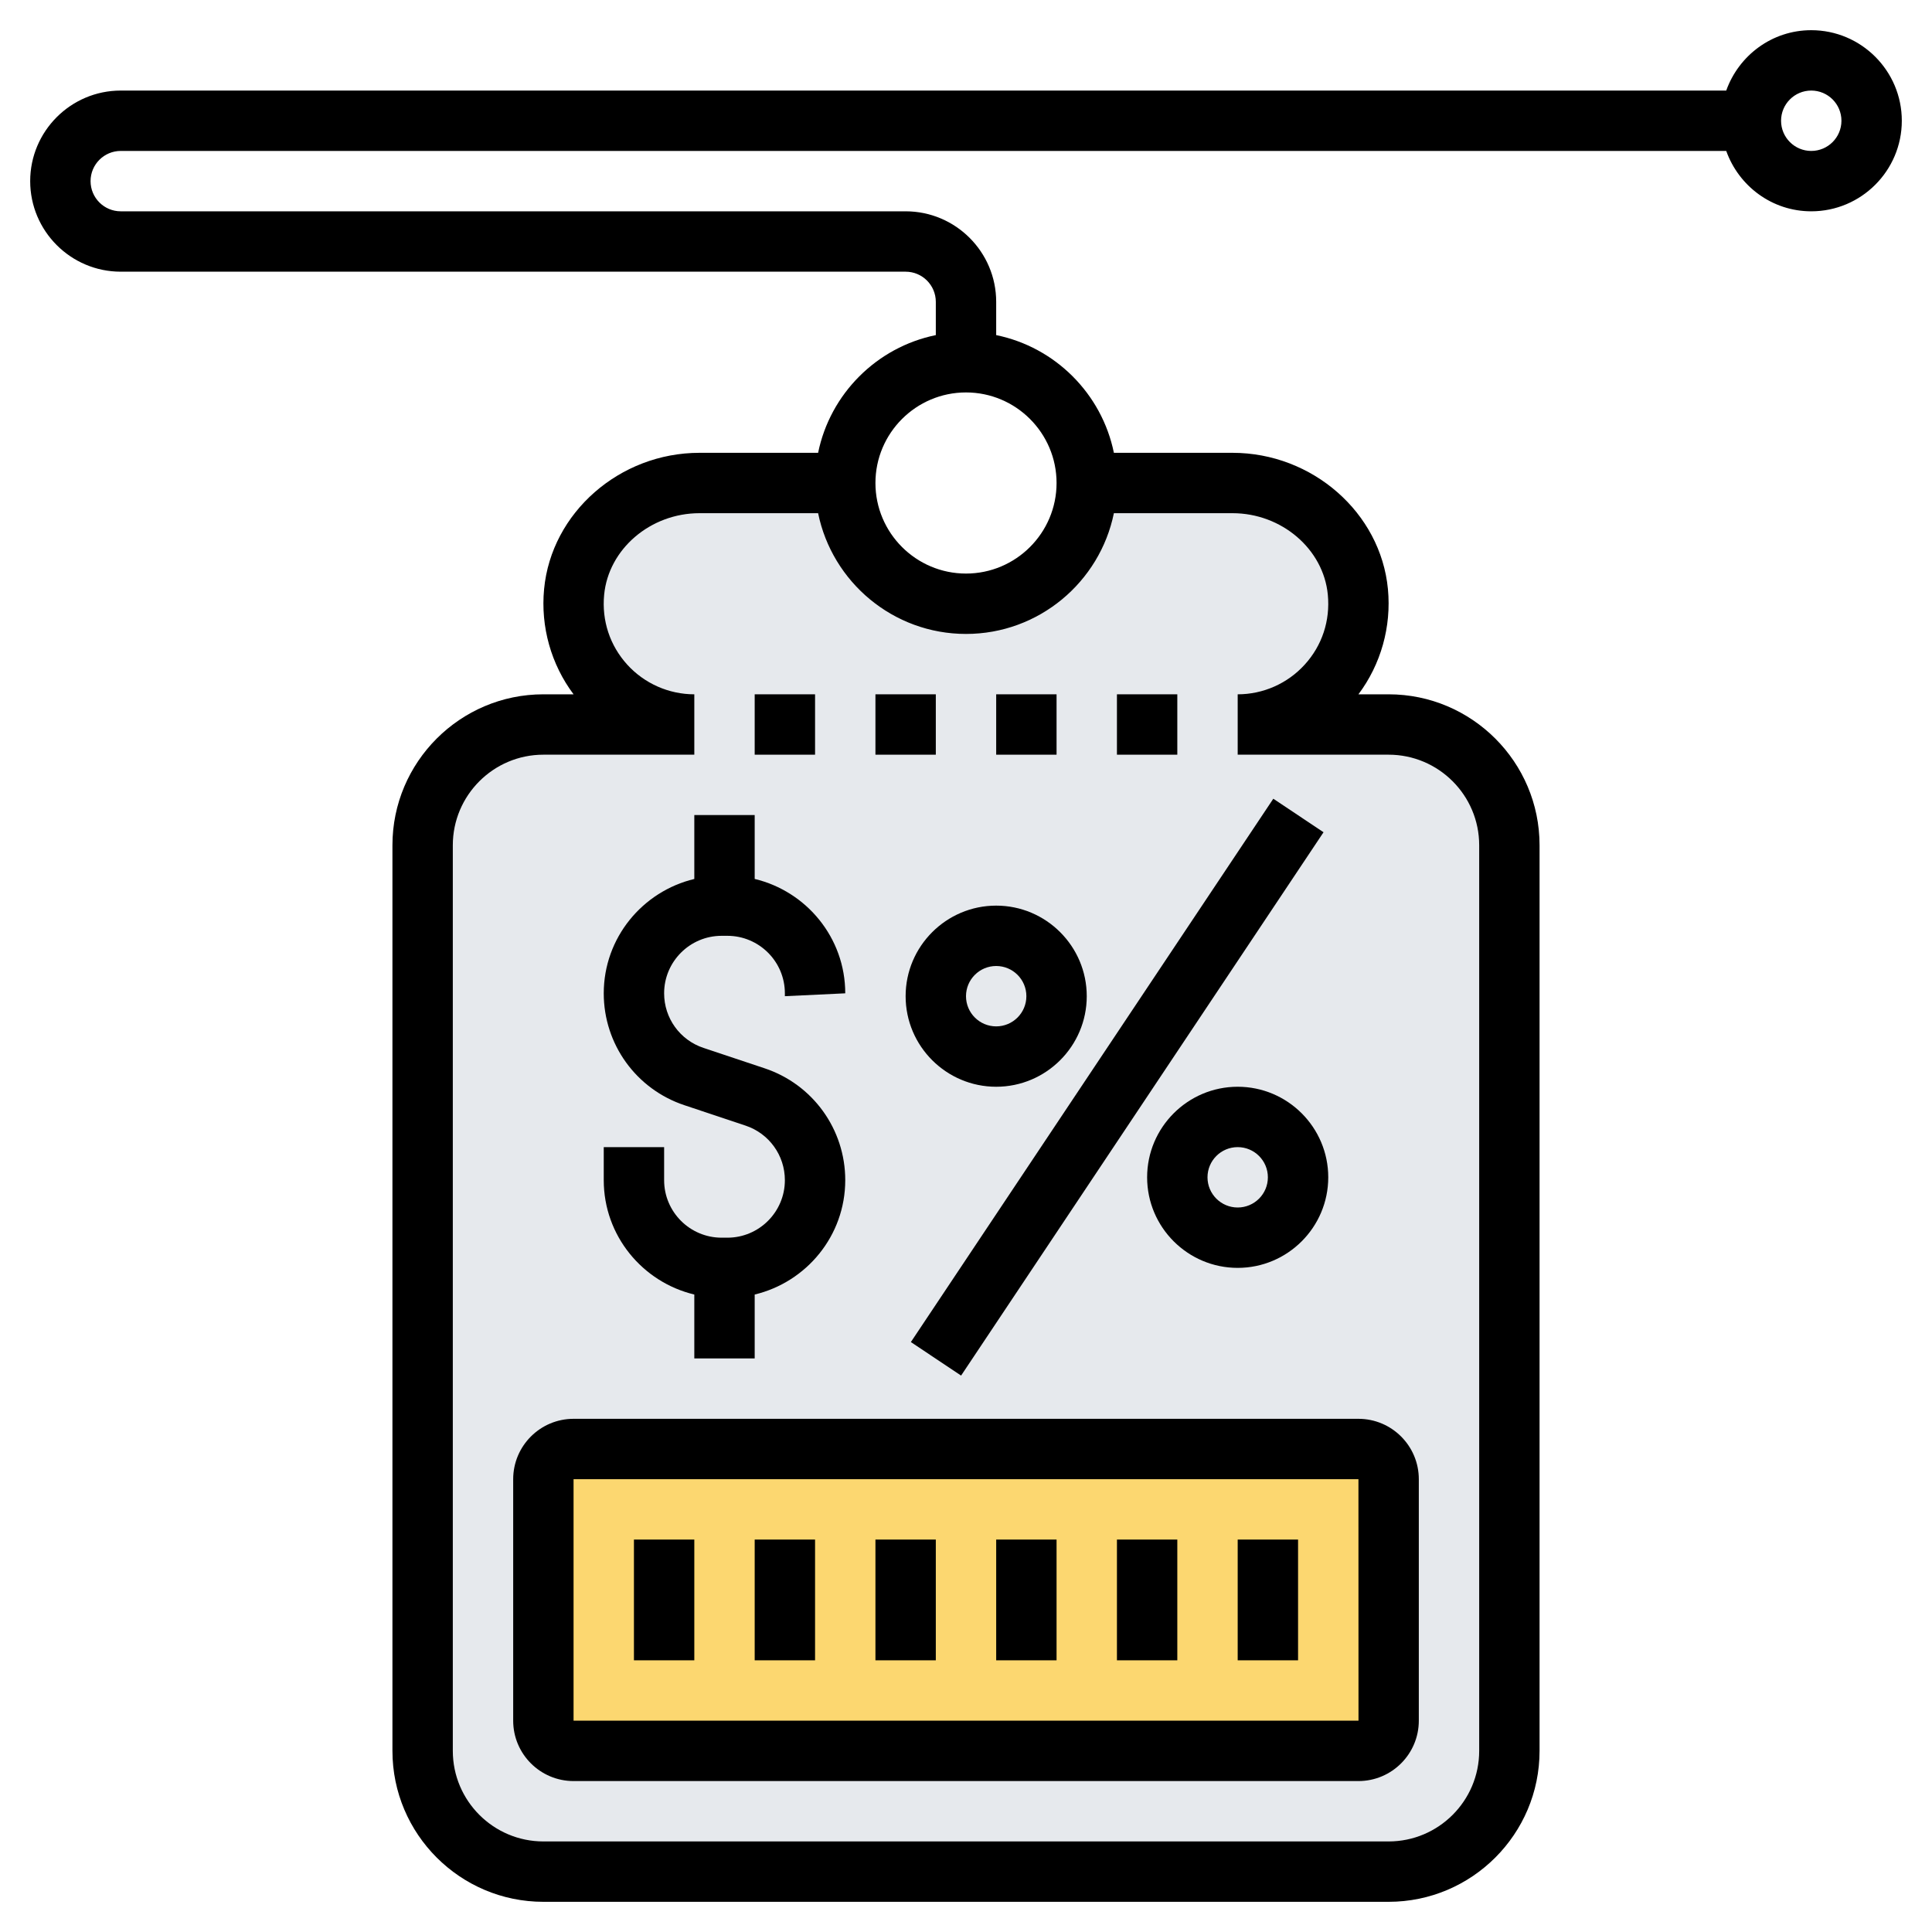 <svg id="Layer_5" enable-background="new 0 0 64 64" height="512" viewBox="0 0 64 64" width="512" xmlns="http://www.w3.org/2000/svg"><g><g><g><path d="m46 24h-5c2.34 0 4.21-2.01 3.98-4.39-.2-2.08-2.06-3.61-4.15-3.61h-4.83c0 2.21-1.79 4-4 4s-4-1.79-4-4h-4.83c-2.09 0-3.95 1.53-4.15 3.61-.23 2.38 1.64 4.39 3.98 4.39h-5c-2.21 0-4 1.79-4 4v30c0 2.21 1.79 4 4 4h28c2.21 0 4-1.79 4-4v-30c0-2.21-1.79-4-4-4z" fill="#e6e9ed"/></g><g><path d="m46 49v8c0 .55-.45 1-1 1h-26c-.55 0-1-.45-1-1v-8c0-.55.45-1 1-1h26c.55 0 1 .45 1 1z" fill="#fcd770"/></g></g><g><path d="m60 1c-1.302 0-2.402.839-2.816 2h-53.184c-1.654 0-3 1.346-3 3s1.346 3 3 3h26c.552 0 1 .448 1 1v1.101c-1.956.399-3.5 1.943-3.899 3.899h-3.929c-2.646 0-4.907 1.982-5.148 4.513-.12 1.249.233 2.496.976 3.487h-1c-2.757 0-5 2.243-5 5v30c0 2.757 2.243 5 5 5h28c2.757 0 5-2.243 5-5v-30c0-2.757-2.243-5-5-5h-1c.743-.991 1.096-2.238.977-3.487-.242-2.531-2.502-4.513-5.149-4.513h-3.929c-.399-1.956-1.943-3.5-3.899-3.899v-1.101c0-1.654-1.346-3-3-3h-26c-.552 0-1-.448-1-1s.448-1 1-1h53.184c.414 1.161 1.514 2 2.816 2 1.654 0 3-1.346 3-3s-1.346-3-3-3zm-23.101 16h3.929c1.626 0 3.014 1.187 3.158 2.702.082.86-.19 1.683-.766 2.315-.567.625-1.376.983-2.22.983v2h5c1.654 0 3 1.346 3 3v30c0 1.654-1.346 3-3 3h-28c-1.654 0-3-1.346-3-3v-30c0-1.654 1.346-3 3-3h5v-2c-.844 0-1.653-.358-2.221-.982-.575-.633-.848-1.455-.766-2.315.145-1.516 1.533-2.703 3.159-2.703h3.929c.465 2.279 2.484 4 4.899 4s4.434-1.721 4.899-4zm-1.899-1c0 1.654-1.346 3-3 3s-3-1.346-3-3 1.346-3 3-3 3 1.346 3 3zm25-11c-.552 0-1-.448-1-1s.448-1 1-1 1 .448 1 1-.448 1-1 1z"/><path d="m25 23h2v2h-2z"/><path d="m29 23h2v2h-2z"/><path d="m33 23h2v2h-2z"/><path d="m37 23h2v2h-2z"/><path d="m23 42.883v2.117h2v-2.117c1.716-.411 3-1.948 3-3.789 0-1.684-1.073-3.173-2.671-3.705l-2.025-.676c-.781-.26-1.304-.986-1.304-1.808 0-1.051.854-1.905 1.905-1.905h.189c1.052 0 1.906.854 1.906 1.905v.095l2-.095c0-1.84-1.284-3.378-3-3.789v-2.116h-2v2.117c-1.716.411-3 1.948-3 3.789 0 1.684 1.073 3.173 2.671 3.705l2.025.676c.781.26 1.304.986 1.304 1.808 0 1.051-.854 1.905-1.905 1.905h-.189c-1.052 0-1.906-.854-1.906-1.905v-1.095h-2v1.095c0 1.84 1.284 3.378 3 3.788z"/><path d="m26.183 35h21.633v2h-21.633z" transform="matrix(.555 -.832 .832 .555 -13.478 46.817)"/><path d="m41 36c-1.654 0-3 1.346-3 3s1.346 3 3 3 3-1.346 3-3-1.346-3-3-3zm0 4c-.552 0-1-.448-1-1s.448-1 1-1 1 .448 1 1-.448 1-1 1z"/><path d="m30 33c0 1.654 1.346 3 3 3s3-1.346 3-3-1.346-3-3-3-3 1.346-3 3zm3-1c.552 0 1 .448 1 1s-.448 1-1 1-1-.448-1-1 .448-1 1-1z"/><path d="m17 49v8c0 1.103.897 2 2 2h26c1.103 0 2-.897 2-2v-8c0-1.103-.897-2-2-2h-26c-1.103 0-2 .897-2 2zm28.002 8h-26.002v-8h26z"/><path d="m21 51h2v4h-2z"/><path d="m25 51h2v4h-2z"/><path d="m29 51h2v4h-2z"/><path d="m33 51h2v4h-2z"/><path d="m37 51h2v4h-2z"/><path d="m41 51h2v4h-2z"/></g></g></svg>
